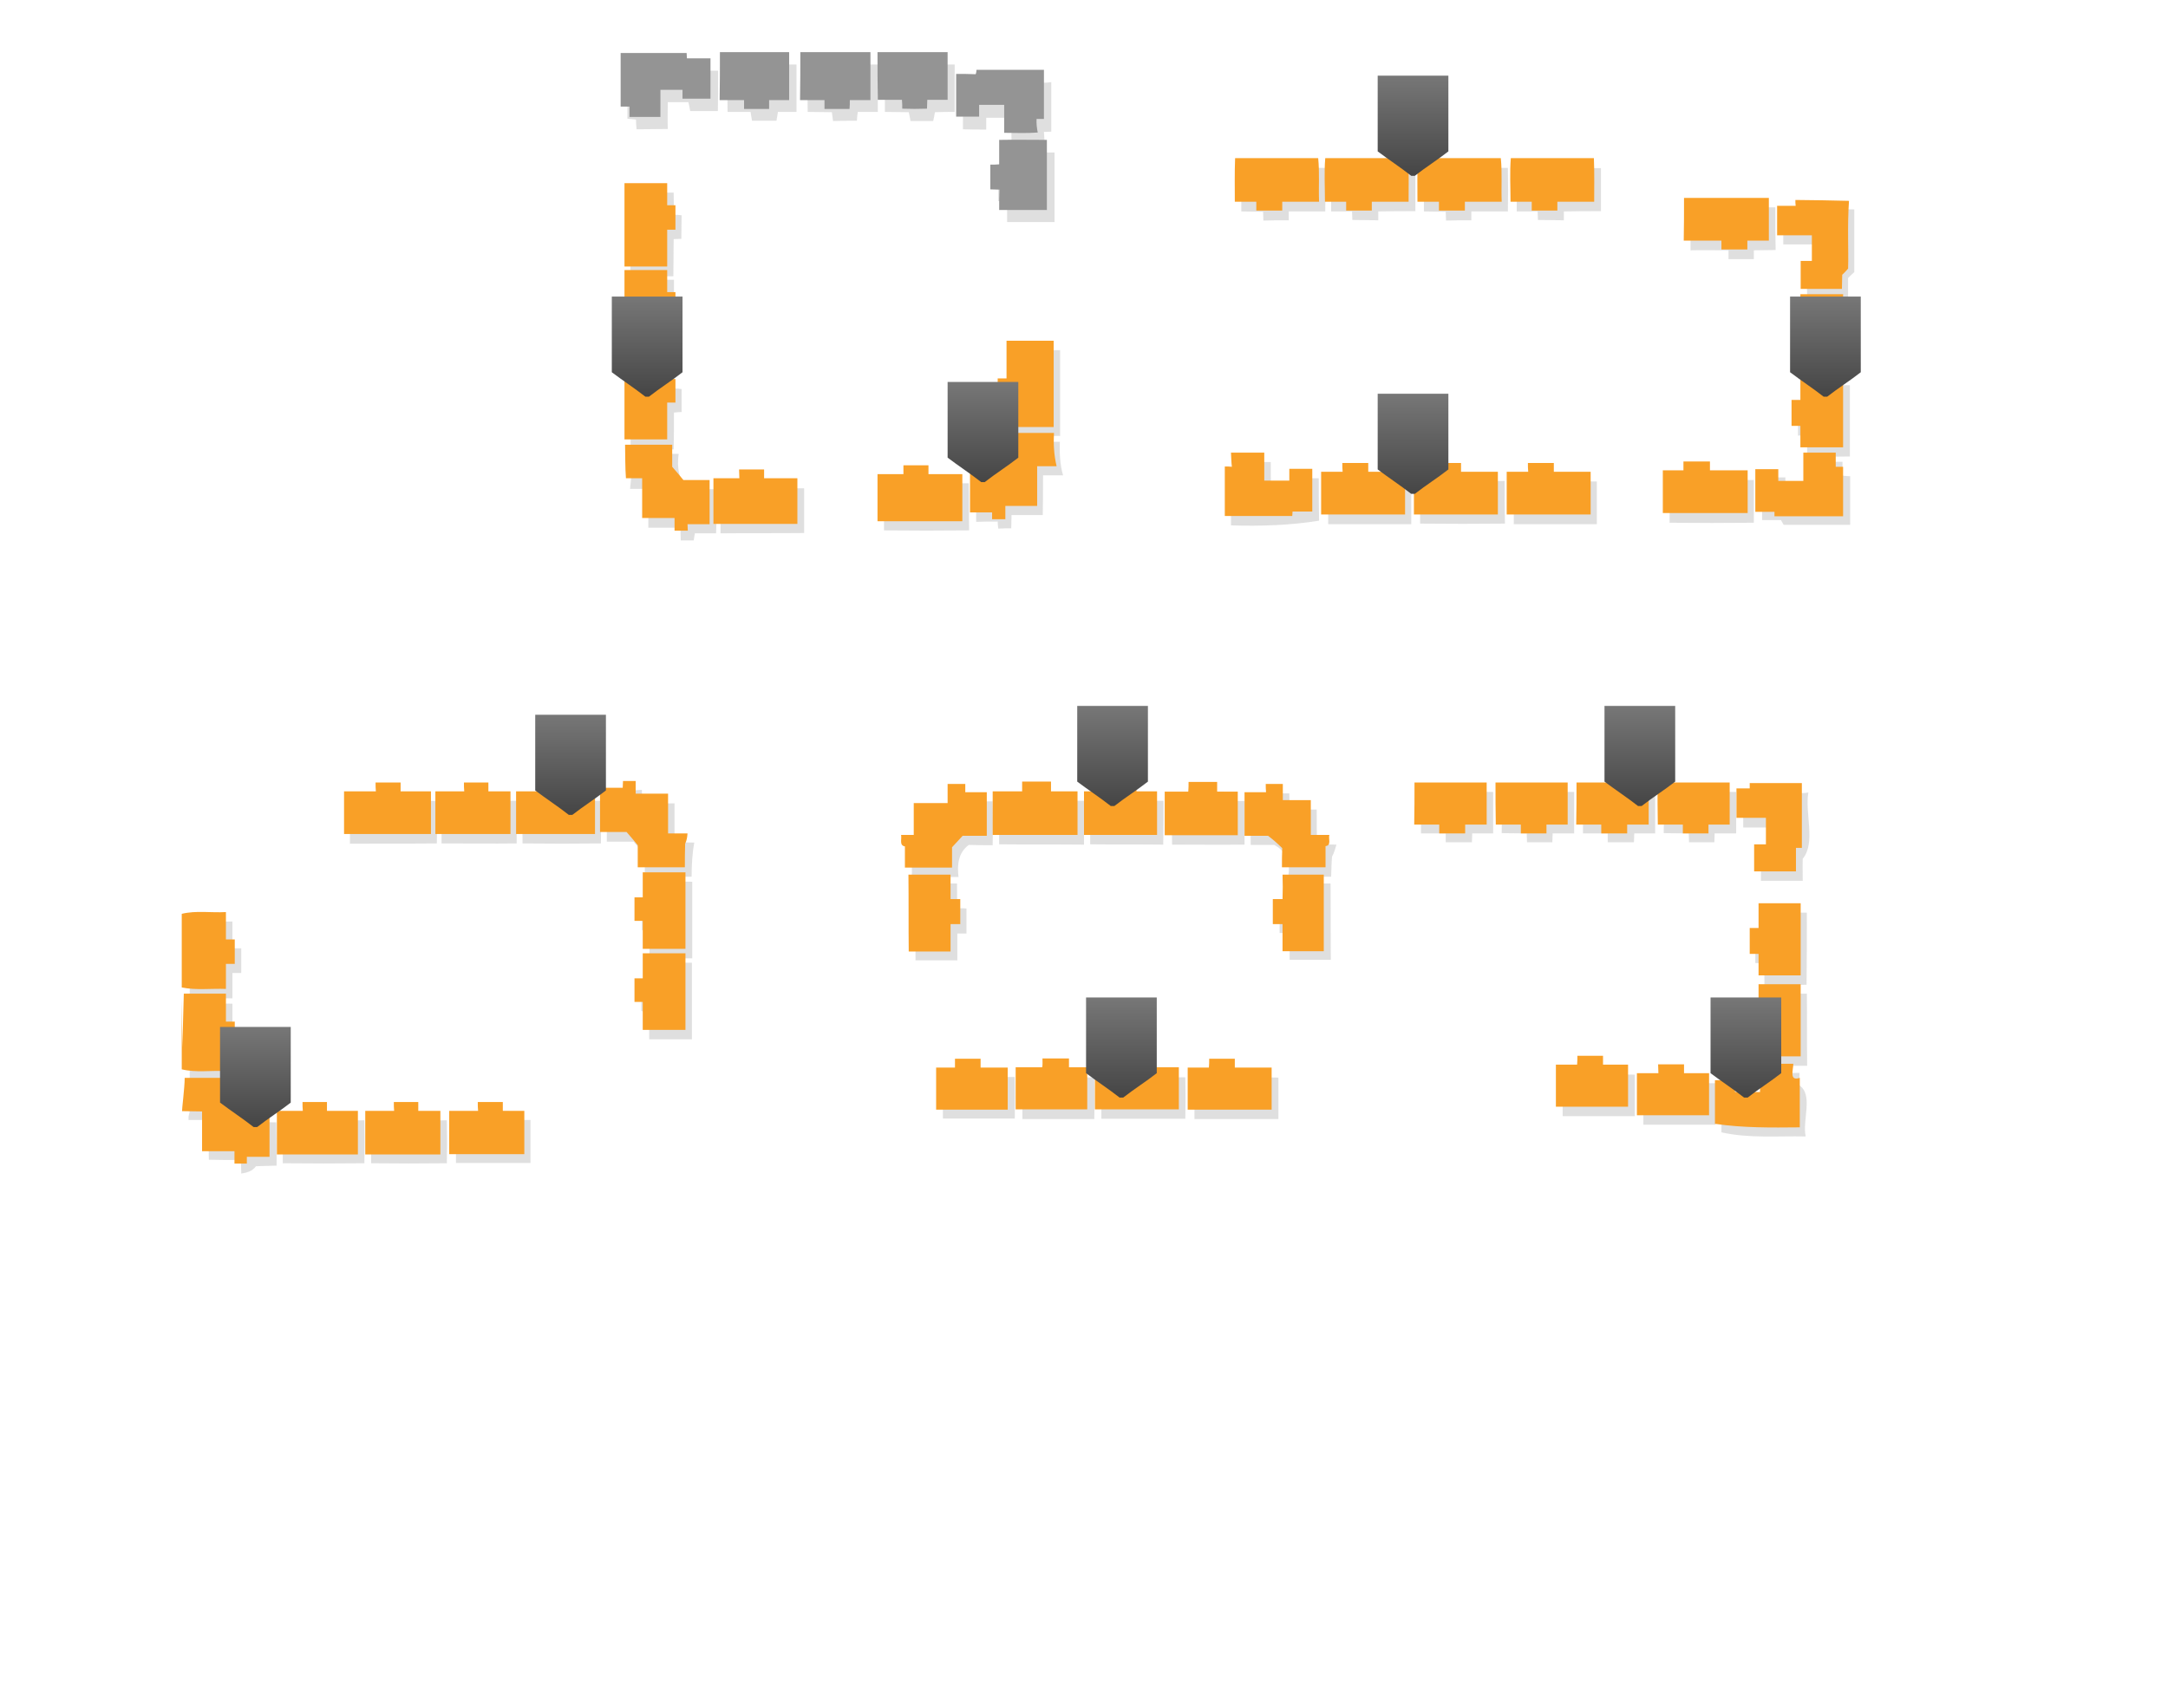 <?xml version="1.0" encoding="utf-8"?>
<!-- Generator: Adobe Illustrator 19.0.0, SVG Export Plug-In . SVG Version: 6.00 Build 0)  -->
<!DOCTYPE svg PUBLIC "-//W3C//DTD SVG 1.1//EN" "http://www.w3.org/Graphics/SVG/1.1/DTD/svg11.dtd">
<svg version="1.1" id="region" xmlns:x="http://ns.adobe.com/Extensibility/1.0/" xmlns:i="http://ns.adobe.com/AdobeIllustrator/10.0/" xmlns:graph="http://ns.adobe.com/Graphs/1.0/"
	 xmlns="http://www.w3.org/2000/svg" xmlns:xlink="http://www.w3.org/1999/xlink" x="0px" y="0px" viewBox="1037.3 -264.7 736 580"
	 style="enable-background:new 1037.3 -264.7 736 580;" xml:space="preserve">
<style type="text/css">
	.st0{opacity:0.15;}
	.st1{fill:#2B2B2B;}
	<!-- st2 цвет зданий -->
	.st2{fill:#F9A027;}
	<!-- st3 цвет неактивного здания -->
	.st3{fill:#949494;}
	.st4{fill:url(#SVGID_1_);}
	.st5{fill:url(#SVGID_2_);}
	.st6{fill:url(#SVGID_3_);}
	.st7{fill:url(#SVGID_4_);}
	.st8{fill:url(#SVGID_5_);}
	.st9{fill:url(#SVGID_6_);}
	.st10{fill:url(#SVGID_7_);}
	.st11{fill:url(#SVGID_8_);}
	.st12{fill:url(#SVGID_9_);}
	.st13{fill:url(#SVGID_10_);}
	.st14{fill:url(#SVGID_11_);}
	#house1:hover{stroke:#61c1f3; stroke-width:4px; cursor:pointer}
	#house2:hover{stroke:#61c1f3; stroke-width:4px; cursor:pointer}
	#house3:hover{stroke:#61c1f3; stroke-width:4px; cursor:pointer}
	#house4:hover{stroke:#61c1f3; stroke-width:4px; cursor:pointer}
	#house5:hover{stroke:#61c1f3; stroke-width:4px; cursor:pointer}
	#house6:hover{stroke:#61c1f3; stroke-width:4px; cursor:pointer}
	#house7:hover{stroke:#61c1f3; stroke-width:4px; cursor:pointer}
	#house8:hover{stroke:#61c1f3; stroke-width:4px; cursor:pointer}
	#house9:hover{stroke:#61c1f3; stroke-width:4px; cursor:pointer}
	#house10:hover{stroke:#61c1f3; stroke-width:4px; cursor:pointer}
	#house11:hover{stroke:#61c1f3; stroke-width:4px; cursor:pointer}
	#house12:hover{stroke:#61c1f3; stroke-width:4px; cursor:pointer}
</style>
<switch>
	<g i:extraneous="self">
		<g id="shadow" class="st0">
			<path class="st1" d="M1250.5-242.8h21.3c2.5,2.6,6.1,2,9.3,2.1c0,4.6,0,9.1-0.1,13.7c-3.1,0-6.3,0-9.4,0c-0.1-0.8-0.4-2.2-0.6-3
				c-2.3,0-4.7,0-7,0c0,3-0.1,6.1,0,9.1c-3.5,0-7.1,0.1-10.6,0.1c-0.1-0.8-0.2-2.5-0.2-3.3c-0.7-0.1-2.1-0.2-2.9-0.3
				C1250.3-230.5,1250.3-236.7,1250.5-242.8z"/>
			<path class="st1" d="M1284.2-242.8h23.5c0,5.4,0,10.8,0,16.1c-2.1,0-4.2,0-6.3,0c-0.1,0.8-0.4,2.3-0.5,3c-2.8,0-5.6,0-8.3,0
				c-0.1-0.7-0.4-2.2-0.5-3c-2.6,0-5.2,0-7.8,0C1284.2-232.1,1284.2-237.4,1284.2-242.8z"/>
			<path class="st1" d="M1311.4-242.8h23.9c0,5.4,0,10.7,0,16.1c-2.3,0-4.5,0-6.8,0c-0.1,0.8-0.3,2.3-0.3,3c-2.7,0-5.4,0-8.1,0.1
				c-0.1-1-0.3-2-0.4-3c-2.7,0-5.5-0.1-8.2-0.1C1311.4-232.1,1311.4-237.4,1311.4-242.8z"/>
			<path class="st1" d="M1337.7-242.8h23.7c0,5.4,0,10.7,0,16.1c-2.2,0-4.5,0-6.7,0.1c-0.1,0.7-0.4,2.2-0.6,3c-2.6,0-5.2,0-7.7,0
				c-0.1-0.8-0.4-2.2-0.6-3c-2.7,0-5.4-0.1-8.1-0.1C1337.7-232.1,1337.7-237.4,1337.7-242.8z"/>
			<path class="st1" d="M1370.5-235.3c6.9-3.4,16-0.5,23.7-1.5c0,5.6,0,11.2,0,16.8c-0.6,0-1.9,0.1-2.5,0.1c0.1,1.5,0.2,3,0.3,4.6
				c-3.8,0-7.5,0-11.3,0c0-3.1-0.1-6.3-0.1-9.4c-2.8,0-5.7,0-8.5,0c0,1.3,0,2.7,0,4c-2.6,0-5.3,0-7.9-0.1c0-4.8,0-9.7,0.1-14.5
				C1366.4-235.3,1368.5-235.3,1370.5-235.3z"/>
			<path class="st1" d="M1379.1-212.9c5.4-0.1,10.8-0.1,16.2,0c0,7.9,0,15.7,0,23.6c-5.4,0-10.8,0-16.1,0c0-2.3,0-4.6,0-7
				c-1,0-2-0.1-3-0.1c0-2.8,0-5.7,0-8.5c0.8,0,2.2,0,3,0C1379.1-207.5,1379.1-210.2,1379.1-212.9z"/>
			<path class="st1" d="M1458.7-207.6c9.5-0.1,19,0,28.5-0.1c0.1,4.9,0.1,9.8,0,14.8c-4.1,0-8.3,0-12.4,0c0,0.7,0,2.2,0,3
				c-2.9,0-5.7,0-8.6,0.1c0-0.7-0.1-2.2-0.1-3c-2.4,0-4.9-0.1-7.4-0.1C1458.7-197.9,1458.7-202.7,1458.7-207.6z"/>
			<path class="st1" d="M1489.3-207.7c9.5,0.1,19,0,28.5,0.1c0,4.9,0,9.8,0,14.6c-4.2,0-8.4,0-12.6,0.1c0,0.8,0,2.3,0,3
				c-2.9,0-5.8-0.1-8.8-0.1c0-0.7-0.1-2.2-0.1-2.9c-2.4,0-4.7,0-7.1,0C1489.2-197.8,1489.2-202.8,1489.3-207.7z"/>
			<path class="st1" d="M1520.7-207.6c9.5-0.1,19,0,28.5-0.1c0.1,4.9,0.1,9.8,0,14.8c-4.1,0-8.3,0-12.4,0c0,0.7,0,2.2,0,3
				c-2.9,0-5.7,0-8.6,0.1c0-0.7-0.1-2.2-0.1-3c-2.4,0-4.9-0.1-7.4-0.1C1520.7-197.9,1520.7-202.7,1520.7-207.6z"/>
			<path class="st1" d="M1552.3-207.7c9.5,0.1,19,0,28.5,0.1c0,4.9,0,9.8,0,14.6c-4.2,0-8.4,0-12.6,0.1c0,0.8,0,2.3,0,3
				c-2.9,0-5.8-0.1-8.8-0.1c0-0.7-0.1-2.2-0.1-2.9c-2.4,0-4.7,0-7.1,0C1552.2-197.8,1552.2-202.8,1552.3-207.7z"/>
			<path class="st1" d="M1251.4-199.3c4.9,0,9.8,0,14.6,0c0,2.5,0.1,5,0.1,7.5c0.7,0,2,0.1,2.6,0.2c0,2.7-0.1,5.3-0.1,8
				c-0.6,0-1.9,0.1-2.6,0.1c0,4.2-0.1,8.4-0.1,12.6c-4.9,0.1-9.8,0.1-14.6,0C1251.3-180.4,1251.4-189.9,1251.4-199.3z"/>
			<path class="st1" d="M1611.2-194.3c9.6,0,19.2,0,28.8,0c0,4.8,0,9.7,0.1,14.5c-2.5,0-4.9,0.1-7.4,0.1c0,0.7,0,2.2,0,3
				c-2.9,0-5.8,0-8.6,0c0-0.8,0-2.2,0-3c-4.3,0-8.6-0.1-12.9,0C1611.2-184.6,1611.2-189.5,1611.2-194.3z"/>
			<path class="st1" d="M1649.8-193.6c5.7-0.1,11.3,0,17,0c0,7.1,0,14.2,0,21.3c-0.7,0.6-1.4,1.3-2.1,2c0,2.3,0,4.7,0,7
				c-4.6,0.1-9.3,0.1-13.9,0c-0.1-3.2-0.1-6.3-0.1-9.5c0.9,0,2.7,0,3.6,0c0-3,0-5.9,0-8.9c-3.9,0-7.7,0-11.6,0c0-3.3,0-6.6-0.1-9.9
				C1645.1-192,1648.8-190.5,1649.8-193.6z"/>
			<path class="st1" d="M1251.3-169.7c4.9,0,9.8,0,14.8,0c0,2.5,0,4.9,0,7.3c0.7,0.1,2,0.2,2.6,0.2c0,2.6,0,5.2,0,7.7
				c-0.7,0.1-2,0.2-2.6,0.2c0,4.2,0,8.4,0,12.6c-4.9,0.2-9.8,0.2-14.7,0C1251.3-151,1251.4-160.3,1251.3-169.7z"/>
			<path class="st1" d="M1650.7-161.6c4.8,0,9.7,0,14.5,0c0.1,8.2,0.1,16.5,0,24.7c-4.8,0-9.7,0-14.5-0.1c0-2.4,0-4.8,0-7.2
				c-0.7-0.1-2.2-0.2-2.9-0.3c0-2.8,0-5.7,0-8.5c0.8,0,2.3-0.1,3-0.1C1650.7-155.9,1650.7-158.7,1650.7-161.6z"/>
			<path class="st1" d="M1381.2-145.8c5.3,0,10.7,0,16,0c0,9.7,0,19.4,0,29.1c-5.3,0.1-10.7,0.1-16,0c0-2.7,0-5.3,0-8
				c-0.7,0-2.2,0-3,0c0-2.7,0-5.5,0-8.2c0.7,0,2.2,0,3,0C1381.2-137.2,1381.2-141.5,1381.2-145.8z"/>
			<path class="st1" d="M1251.4-140.2c4.9,0,9.8,0,14.6,0c0,2.5,0.1,4.9,0.1,7.4c0.7,0,2,0.1,2.6,0.2c0,2.6,0,5.2,0,7.8
				c-0.7,0-2,0.1-2.6,0.2c0,4.2,0,8.3-0.1,12.5c-4.9,0-9.8,0-14.6,0C1251.3-121.6,1251.3-130.9,1251.4-140.2z"/>
			<path class="st1" d="M1650.8-133.9c4.8,0,9.7,0,14.5,0c0,8.1,0,16.2,0,24.2c-4.8,0.1-9.7,0.1-14.5,0.1c0-2.4,0-4.8-0.1-7.2
				c-0.8,0-2.2,0-3,0c0-2.9,0-5.8,0-8.8c0.7,0,2.2-0.1,3-0.1C1650.7-128.4,1650.7-131.2,1650.8-133.9z"/>
			<path class="st1" d="M1381.4-114.6c5.2-0.1,10.5-0.1,15.7-0.1c-0.1,3.8,0,7.7,1.1,11.4c-2.3,0-4.6,0-6.8,0c0,4.5,0,9-0.1,13.5
				c-3.5,0-7.1,0-10.6,0c0,1.5-0.1,3-0.1,4.5c-1.5,0-2.9,0-4.4,0.1c-0.1-0.6-0.2-1.8-0.2-2.4c-2.4,0-4.9,0-7.3,0.1
				c-0.1-5-0.1-10,0-15c3,0,6.1-0.1,9.1,0C1381.5-105.6,1381.8-110.2,1381.4-114.6z"/>
			<path class="st1" d="M1251.7-110.6c5.3,0,10.7,0,16,0c-0.6,4.5-0.2,9.1,3.7,12c3,0,6,0,9,0c0.2,5,0.2,10,0,15c-2.4,0-4.8,0-7.2,0
				c-0.1,0.6-0.3,1.8-0.4,2.4c-1.5,0-3,0-4.4,0c0-1.4-0.1-2.9-0.1-4.3c-3.6,0-7.3,0-10.9,0c0-4.4,0-8.8,0-13.2c-2.1,0-4.1,0-6.2,0
				C1251.7-102.8,1251.8-106.7,1251.7-110.6z"/>
			<path class="st1" d="M1457.2-107.7c3.8-0.1,7.7-0.1,11.5-0.1c0,3.2,0,6.3,0.1,9.5c2.8,0,5.6,0,8.4,0c0-1,0-3,0-4
				c2.6,0,5.2,0,7.8,0c0,4.8,0,9.6,0.1,14.4c-9.8,1.6-19.8,1.9-29.9,1.6c0-5.5,0-11,0-16.5c0.6-0.1,1.8-0.2,2.4-0.2
				C1457.5-104.6,1457.4-106.2,1457.2-107.7z"/>
			<path class="st1" d="M1651.8-107.9c3.7,0,7.3,0,11,0c0,1.6,0,3.2,0,4.7c0.6,0.1,1.9,0.2,2.6,0.2c0,5.5,0,11,0,16.5
				c-7.5,0-15,0-22.6,0c-0.2-0.4-0.7-1.2-0.9-1.6c-2.2,0-4.3,0-6.4,0c0-4.8,0-9.7,0.1-14.5c2.6,0,5.2,0,7.8,0c0,1,0,3,0,4
				c2.8,0,5.6,0,8.4,0C1651.7-101.5,1651.7-104.7,1651.8-107.9z"/>
			<path class="st1" d="M1611.1-104.8c3,0,6,0.1,9,0.1c0,0.7,0,2.2,0,3c4.2,0,8.4,0,12.6,0c0,4.8,0,9.6,0,14.5
				c-9.5,0.1-19.1,0.1-28.6,0c0-4.8,0-9.6,0-14.5c2.3,0,4.7,0,7,0C1611.1-102.6,1611.1-104.1,1611.1-104.8z"/>
			<path class="st1" d="M1346.3-103.7c2.8,0,5.6,0.1,8.5,0.1c0,0.7,0,2.2,0,3c3.8,0,7.6,0,11.4,0c0.1,5.3,0,10.7,0.1,16
				c-9.6,0.1-19.3,0.1-28.9,0c0-5.3,0-10.6,0-15.9c3,0,5.9-0.1,8.9-0.1C1346.3-101.4,1346.3-102.9,1346.3-103.7z"/>
			<path class="st1" d="M1495.3-104.3c2.9,0,5.8,0,8.7,0c0,0.8,0.1,2.2,0.1,3c4.1,0,8.2,0,12.3,0.1c0,4.8,0,9.7,0,14.5
				c-9.4,0-18.8,0-28.2,0c0-4.8,0-9.7,0-14.5c2.4,0,4.7,0,7.1,0C1495.2-102.1,1495.3-103.6,1495.3-104.3z"/>
			<path class="st1" d="M1526.9-104.3c2.8,0,5.7,0,8.5,0c0,0.8,0.1,2.3,0.1,3c4.2,0,8.4,0,12.6-0.1c0,4.8,0,9.7,0.1,14.5
				c-9.6,0.1-19.2,0.1-28.8,0c0-4.8,0-9.7,0.1-14.5c2.4,0,4.8,0,7.2,0C1526.7-102.1,1526.8-103.5,1526.9-104.3z"/>
			<path class="st1" d="M1558.3-104.3c2.9,0,5.8,0,8.7,0c0,0.8,0.1,2.2,0.1,3c4.1,0,8.2,0,12.3,0.1c0,4.8,0,9.7,0,14.5
				c-9.4,0-18.8,0-28.2,0c0-4.8,0-9.7,0-14.5c2.4,0,4.7,0,7.1,0C1558.2-102.1,1558.3-103.6,1558.3-104.3z"/>
			<path class="st1" d="M1290.4-101.9c2.9,0,5.8,0,8.7,0c0,0.7,0.1,2.2,0.1,3c3.7,0,7.4,0,11.1,0c0,5.1,0,10.2,0,15.2
				c-9.5,0.1-19,0-28.4,0.1c0-5.1,0-10.2,0-15.3c2.8,0,5.7,0,8.5,0C1290.3-99.7,1290.4-101.2,1290.4-101.9z"/>
			<path class="st1" d="M1167.1,4.2c2.7,0,5.5,0,8.2,0c0,0.7,0,2.2,0,3c3.5,0,6.9,0,10.4,0.1c0,4.8,0,9.6-0.1,14.4
				c-9.8,0.1-19.6,0-29.5,0.1c0-4.8,0-9.7,0-14.5c3.6,0,7.3,0,10.9,0C1167.1,6.4,1167.1,4.9,1167.1,4.2z"/>
			<path class="st1" d="M1197.1,4.2c2.7,0,5.4,0,8.1,0c0,0.8,0,2.3,0,3c2.5,0,5,0,7.5,0c0,4.8,0,9.6,0,14.5c-8.5,0.1-17,0-25.5,0
				c0-4.8,0-9.7,0-14.5c3.3,0,6.6,0,9.9-0.1C1197.1,6.4,1197.1,4.9,1197.1,4.2z"/>
			<path class="st1" d="M1224.3,4.2c2.9,0,5.8,0,8.8,0c0,0.8,0,2.2,0,3c2.7,0,5.5,0,8.2,0c0.1,4.8,0.1,9.7,0,14.5
				c-8.9,0.1-17.7,0.1-26.6,0c-0.1-4.8-0.1-9.6,0-14.5c3.2,0,6.4,0,9.6,0C1224.3,6.5,1224.3,5,1224.3,4.2z"/>
			<path class="st1" d="M1250.6,6c0.2-2.7,2.6-2.3,4.6-2.5c0,1.5,0.1,3,0.1,4.6c3.7,0,7.3,0,11,0c0,4.4,0,8.8,0,13.2
				c2.2,0,4.4,0.1,6.7,0.1c-0.7,3.8-0.9,7.7-0.9,11.6c-5.3,0-10.6,0-15.9,0c0-2.5,0-5,0-7.4c-1.3-1.5-2.5-3-3.8-4.5
				c-3,0-6.1,0-9.1,0c0-5,0-10,0-15C1245.7,6.1,1248.1,6.1,1250.6,6z"/>
			<path class="st1" d="M1386.4,4.1c3.3,0,6.6,0,9.9,0c0,0.8,0,2.3,0,3.1c3,0,6,0,9,0c0,5,0,9.9,0,14.9c-9.6-0.1-19.2,0-28.8-0.1
				c0-4.9,0-9.9-0.1-14.8c3.3,0,6.6,0,10,0C1386.3,6.4,1386.4,4.9,1386.4,4.1z"/>
			<path class="st1" d="M1415.4,4.1c3.3,0,6.6,0,9.9,0c0,0.8,0,2.3,0,3.1c2.3,0,4.7,0,7,0c0,5,0,9.9-0.1,14.9
				c-8.3-0.1-16.5,0-24.8-0.1c0-4.9,0-9.9-0.1-14.8c2.7,0,5.3,0,8,0C1415.3,6.4,1415.4,4.9,1415.4,4.1z"/>
			<path class="st1" d="M1443.1,4.1c3.2,0,6.4,0,9.6,0c0,0.8,0.1,2.4,0.1,3.2c2.3,0,4.7,0,7,0c0,4.9,0,9.9,0,14.8
				c-8.2,0.1-16.4,0-24.6,0c-0.1-5-0.1-9.9,0-14.9c2.7,0,5.3,0,8,0C1443.1,6.4,1443.1,4.8,1443.1,4.1z"/>
			<path class="st1" d="M1519.7,4.2c8.2,0,16.3,0,24.5,0c0,4.7,0,9.4,0,14.1c-2.4,0-4.7,0-7.1,0c0,0.7-0.1,2.2-0.1,3
				c-3,0-5.9,0-8.9,0c0-0.8,0-2.3,0-3c-2.8,0-5.6,0-8.4,0C1519.7,13.6,1519.7,8.9,1519.7,4.2z"/>
			<path class="st1" d="M1547.2,4.2c8.2,0,16.3,0,24.5,0c0,4.7,0,9.4,0,14.1c-2.4,0-4.8,0-7.3,0c0,0.7-0.1,2.2-0.1,3
				c-2.8,0-5.7,0-8.6,0c0-1-0.1-2-0.1-3c-2.8,0-5.7-0.1-8.5-0.1C1547.2,13.6,1547.2,8.9,1547.2,4.2z"/>
			<path class="st1" d="M1574.7,4.2c8.2,0,16.3,0,24.5,0c0,4.7,0,9.4,0,14.1c-2.4,0-4.7,0-7.1,0c0,0.7-0.1,2.2-0.1,3
				c-3,0-5.9,0-8.9,0c0-0.8,0-2.3,0-3c-2.8,0-5.6,0-8.4,0C1574.7,13.6,1574.7,8.9,1574.7,4.2z"/>
			<path class="st1" d="M1602.2,4.2c8.2,0,16.3,0,24.5,0c0,4.7,0,9.4,0,14.1c-2.4,0-4.8,0-7.3,0c0,0.7-0.1,2.2-0.1,3
				c-2.8,0-5.7,0-8.6,0c0-1-0.1-2-0.1-3c-2.8,0-5.7-0.1-8.5-0.1C1602.2,13.6,1602.2,8.9,1602.2,4.2z"/>
			<path class="st1" d="M1632.8,6.2c4.4-4.1,12.5-0.7,18.4-1.8c-1.2,7.2,2.6,17.1-1.9,22.5c-0.1,2.5,0,5,0,7.5c-4.7,0-9.4,0-14.2,0
				c0-3.1,0-6.1,0-9.2c1.3,0,2.7,0,4,0c0-3,0-5.9,0-8.9c-3.3,0-6.7,0-10,0c0-3.3,0-6.7,0-10C1630.3,6.2,1631.5,6.2,1632.8,6.2z"/>
			<path class="st1" d="M1361.2,4.7c2,0,3.9,0,5.9,0c0,0.7,0.1,2,0.2,2.7c2.3,0,4.7,0,7,0c0.1,5,0.1,9.9,0,14.9
				c-2.7,0-5.4,0-8.1-0.1c-3.6,2.6-4,6.8-3.5,10.9c-5.3,0-10.7,0-16,0c0.7-3.9-0.7-7.3-1.4-10.9c1.5,0,3-0.1,4.4-0.1
				c0-3.6,0-7.2,0-10.8c3.8,0,7.7,0,11.5,0C1361.2,9,1361.2,6.9,1361.2,4.7z"/>
			<path class="st1" d="M1469.3,4.7c1.9,0,3.8,0,5.7,0c0,1.8,0.1,3.7,0.1,5.5c3.1,0,6.1,0,9.2,0c0,3.9,0,7.9,0.1,11.8
				c2.2,0,4.4,0,6.6,0.1c-0.4,1.4-0.8,2.8-1.5,4.1c-0.2,2.3-0.2,4.6-0.3,6.8c-4.9,0-9.7,0-14.6,0c0.9-4.5-0.5-8.6-4.7-10.8
				c-2.7,0-5.3,0-8,0c-0.1-5-0.1-9.9,0-14.9c2.3,0,4.7,0,7.1,0C1469.2,6.7,1469.3,5.3,1469.3,4.7z"/>
			<path class="st1" d="M1257.8,34.7c4.8-0.1,9.7-0.1,14.5,0c0,8.7,0,17.4,0,26c-4.8,0-9.6,0-14.5,0c0-3.1-0.1-6.2,0-9.4
				c-0.7,0-2-0.1-2.6-0.2c0-2.6,0-5.3,0-7.9c0.7,0,2-0.1,2.6-0.1C1257.7,40.3,1257.7,37.5,1257.8,34.7z"/>
			<path class="st1" d="M1348.1,35.3c4.7,0,9.4,0,14.1,0c0,2.8,0,5.6,0.1,8.4c0.8,0,2.4,0,3.1,0.1c0,2.8,0,5.7,0,8.5
				c-0.8,0-2.3,0-3.1,0c0,3,0,6.1,0,9.1c-4.7,0-9.4,0-14.2,0C1348.1,52.7,1348,44,1348.1,35.3z"/>
			<path class="st1" d="M1475.1,35.3c4.6,0,9.3,0,13.9,0c0.1,8.6,0,17.3,0.1,25.9c-4.7,0-9.3,0-14,0c0-3,0-6.1,0-9.1
				c-0.8,0-2.6,0-3.4,0c0-2.8,0-5.6,0.1-8.4c1.1-0.1,2.2-0.1,3.3-0.1C1475.1,40.9,1475.1,38.1,1475.1,35.3z"/>
			<path class="st1" d="M1636.3,45.2c4.8-0.1,9.6-0.1,14.4,0c0,8.1,0,16.3-0.1,24.5c-4.8,0.1-9.5,0.1-14.3,0c0-2.4-0.1-4.9-0.1-7.3
				c-0.7,0-2.2-0.1-3-0.1c0-2.9,0-5.7,0.1-8.6c0.7,0,2.2,0,3,0C1636.4,50.8,1636.4,48,1636.3,45.2z"/>
			<path class="st1" d="M1101.7,48.2c4.8,0,9.7,0,14.5,0c0,3,0,6.1,0,9.1c0.8,0,2.2,0,3,0c0,2.8,0,5.6,0,8.4c-0.8,0-2.3,0-3,0
				c0,2.9,0,5.7,0,8.6c-4.8,0-9.7,0-14.5,0C1101.7,65.6,1101.7,56.9,1101.7,48.2z"/>
			<path class="st1" d="M1257.7,62.2c4.8,0,9.7,0,14.5,0c0,8.7,0,17.3,0,26c-4.8,0-9.7,0-14.5,0c0-3.1,0-6.3-0.1-9.4
				c-0.6,0-1.9-0.1-2.6-0.2c0-2.6,0-5.2,0-7.9c0.7,0,2-0.1,2.6-0.2C1257.7,67.8,1257.7,65,1257.7,62.2z"/>
			<path class="st1" d="M1636.4,72.7c4.8,0,9.5,0,14.3,0c0.1,8.2,0,16.3,0.1,24.5c-4.8,0-9.6,0-14.4,0c0-2.4,0-4.7,0-7.1
				c-0.7,0-2.2-0.1-3-0.1c0-2.9-0.1-5.8-0.1-8.8c0.8,0,2.2,0,3,0C1636.3,78.4,1636.4,75.5,1636.4,72.7z"/>
			<path class="st1" d="M1101.7,76c4.8,0,9.7,0,14.5,0.1c0,3.1,0,6.2,0,9.2c0.7,0,2.2,0,3,0c0,2.8,0,5.6,0,8.4c-0.8,0-2.3,0-3,0
				c0,2.8,0,5.7,0,8.5c-4.8,0-9.7,0-14.5,0C1101.7,93.5,1101.7,84.7,1101.7,76z"/>
			<path class="st1" d="M1575.1,97.1c2.8,0,5.7,0,8.6,0c0,1,0,2,0.1,3c2.8,0,5.7,0.1,8.5,0.1c0,4.7,0,9.4,0,14.1
				c-8.2,0-16.3,0-24.5,0c0-4.7,0-9.4,0-14.1c2.4,0,4.8,0,7.3,0C1575,99.3,1575.1,97.8,1575.1,97.1z"/>
			<path class="st1" d="M1363.7,101c0-1,0.1-2,0.1-3c2.9,0,5.7,0,8.6,0c0,0.7,0.1,2.2,0.1,3c3.1,0,6.2,0,9.3,0
				c0.1,4.7,0.1,9.4,0,14.1c-8.1,0-16.3,0-24.4,0c0-4.7,0-9.4,0-14.1C1359.5,101.1,1361.6,101,1363.7,101z"/>
			<path class="st1" d="M1393.4,98.1c3,0,6,0,9,0c0,0.7,0.1,2.2,0.1,3c2.1,0,4.2,0,6.3,0.1c0.1,4.7,0.1,9.4,0,14.1
				c-8.1,0-16.3,0-24.4,0c0-4.7,0-9.4,0-14.1c3,0,5.9,0,8.9,0C1393.3,100.3,1393.4,98.8,1393.4,98.1z"/>
			<path class="st1" d="M1418.4,98.1c3,0,5.9,0,8.9,0c0,0.8,0,2.3,0,3c4.1,0,8.3,0,12.4,0c0.1,4.7,0.1,9.4,0,14.1
				c-9.5,0-19,0-28.5,0c0-4.7,0-9.4,0-14.1c2.4,0,4.7,0,7.1,0C1418.3,100.3,1418.4,98.8,1418.4,98.1z"/>
			<path class="st1" d="M1450.1,98.1c2.8,0,5.7,0,8.6,0c0,1,0,2,0.1,3c4.2,0,8.3,0,12.5,0.1c0,4.7,0,9.4,0,14.1c-9.5,0-19,0-28.5,0
				c0-4.7,0-9.4,0-14.1c2.4,0,4.8,0,7.3,0C1450,100.3,1450.1,98.8,1450.1,98.1z"/>
			<path class="st1" d="M1602.4,100.1c3,0,5.9,0,8.9,0c0,0.8,0,2.3,0,3c2.8,0,5.6,0,8.4,0c0,4.7,0,9.4,0,14.1c-8.2,0-16.3,0-24.5,0
				c0-4.7,0-9.4,0-14.1c2.4,0,4.7,0,7.1,0C1602.3,102.3,1602.4,100.8,1602.4,100.1z"/>
			<path class="st1" d="M1637.1,99.7c3.7-0.1,7.4,0,11.1-0.1c0,1.4-0.1,2.8-0.1,4.2c4.9,3.2,1,11.9,2.2,17.4
				c-9.6-0.2-19.2,0.7-28.6-1.4c0-4.9,0-9.7,0-14.6c2.2,0,4.4,0,6.6,0c0,1.3,0,2.7,0,4c2.9,0,5.8,0,8.8,0
				C1637.1,106,1637.1,102.9,1637.1,99.7z"/>
			<path class="st1" d="M1102.4,104.3c5.3,0,10.5,0,15.8,0c0.1,2.5,0,5.1,0.1,7.6c1.2,1.4,2.3,2.8,3.4,4.3c3.1,0,6.2,0.2,9.4,0.2
				c0.1,4.9,0.1,9.8,0.1,14.7c-2.3,0.1-4.7,0.1-7,0.2c-1.2,1.7-3.1,2.2-5,2.5c0-1.5-0.1-3-0.1-4.6c-3.6,0-7.3,0-10.9-0.1
				c-0.1-4.5,0-9-0.1-13.5c-2.3,0-4.5,0-6.8,0v-1.1C1102.1,111.2,1102.4,107.8,1102.4,104.3z"/>
			<path class="st1" d="M1142.2,112.7c2.7,0,5.4,0,8.1,0.1c0,0.8,0.1,2.3,0.1,3c3.5,0,7.1,0,10.6-0.1c0.1,4.9,0.1,9.8,0,14.6
				c-9.2,0.1-18.5,0.1-27.7,0c0-4.9,0-9.8,0-14.6c2.9,0,5.9,0,8.8,0C1142.2,114.9,1142.2,113.4,1142.2,112.7z"/>
			<path class="st1" d="M1173.2,112.7c2.7,0,5.4,0,8.1,0.1c0,0.8,0.1,2.3,0.1,3c2.5,0,5.1-0.1,7.6-0.1c0.1,4.9,0.1,9.8,0,14.6
				c-8.6,0.1-17.2,0.1-25.7,0c0-4.9,0-9.8,0-14.6c3.3,0,6.5,0,9.8,0C1173.2,114.9,1173.2,113.4,1173.2,112.7z"/>
			<path class="st1" d="M1201.9,112.7c2.8,0,5.6-0.1,8.3-0.1c0,0.8,0.1,2.3,0.1,3c2.4,0,4.7,0,7.1,0c0,4.9,0,9.7,0,14.6
				c-8.4,0-16.8,0-25.3,0c0-4.9,0-9.7,0-14.6c3.2,0,6.3-0.1,9.5-0.1C1201.7,114.9,1201.8,113.5,1201.9,112.7z"/>
		</g>
		<g id="region">
			<g id="house10">
				<path class="st2" d="M1456.6-211h28.2c0.5,4.9,0.1,9.8,0.3,14.8c-4.2,0-8.3,0-12.5,0c0,0.8,0,2.3,0,3c-2.9,0-5.8,0-8.8,0
					c0-0.8,0-2.3,0-3c-2.4,0-4.9,0-7.3,0C1456.5-201.2,1456.4-206.1,1456.6-211z"/>
				<path class="st2" d="M1487.2-211h28.2c0.2,4.9,0.1,9.8,0.1,14.8c-4.2,0-8.3,0-12.5,0c0,0.8,0,2.3,0,3c-2.9,0-5.8,0-8.7,0
					c0-0.8,0-2.3,0-3c-2.4,0-4.8,0-7.2,0C1487.1-201.2,1486.8-206.1,1487.2-211z"/>
				<path class="st2" d="M1518.6-211h28.2c0.5,4.9,0.1,9.8,0.3,14.8c-4.2,0-8.3,0-12.5,0c0,0.8,0,2.3,0,3c-2.9,0-5.8,0-8.8,0
					c0-0.8,0-2.3,0-3c-2.4,0-4.9,0-7.3,0C1518.5-201.2,1518.4-206.1,1518.6-211z"/>
				<path class="st2" d="M1550.2-211h28.2c0.2,4.9,0.1,9.8,0.1,14.8c-4.2,0-8.3,0-12.5,0c0,0.8,0,2.3,0,3c-2.9,0-5.8,0-8.7,0
					c0-0.8,0-2.3,0-3c-2.4,0-4.8,0-7.2,0C1550.1-201.2,1549.8-206.1,1550.2-211z"/>
			</g>
			<g id="house11">
				<path class="st2" d="M1609-197.5c9.6,0,19.2,0,28.8,0c0,4.8,0,9.7,0,14.5c-2.4,0-4.8,0-7.3,0c0,0.8,0,2.3,0,3
					c-2.9,0-5.8,0-8.8,0c0-0.8,0-2.3,0-3c-4.3,0-8.5,0-12.8,0C1609-187.8,1609-192.7,1609-197.5z"/>
				<path class="st2" d="M1646.8-196.8c7.7,0.1,10.7,0.1,18.2,0.3l0,0c-0.6,8.9-0.1,16.9-0.3,23c-1.1,1.3-2,2.1-2,2.1l-0.1,4.8
					c-4.7,0-9.4,0-14,0c0-3.2,0-6.3,0-9.5c1.2,0,2.5,0,3.8,0c0-2.9,0-5.8,0-8.7c-3.9,0-7.8,0-11.8,0c0-3.3,0-6.7,0-10
					c2.1,0,4.2,0,6.3,0C1646.8-195.3,1646.8-196.3,1646.8-196.8z"/>
				<path class="st2" d="M1648.5-164.8c4.8,0,9.7,0,14.5,0c0,8.2,0,16.3,0,24.5c-4.8,0-9.7,0-14.5,0c0-2.4,0-4.8,0-7.3
					c-0.8,0-2.3,0-3,0c0-2.9,0-5.8,0-8.8c1,0,2,0,3,0C1648.5-159.1,1648.5-161.9,1648.5-164.8z"/>
				<path class="st2" d="M1648.5-137.3c4.8,0,9.7,0,14.5,0c0,8.2,0,16.3,0,24.5c-4.8,0-9.7,0-14.5,0c0-2.4,0-4.8,0-7.3
					c-0.8,0-2.3,0-3,0c0-2.9,0-5.8,0-8.8c0.8,0,2.3,0,3,0C1648.5-131.6,1648.5-134.4,1648.5-137.3z"/>
				<path class="st2" d="M1649.5-111c3.7,0,7.3,0,11,0c0,1.6,0,3.2,0,4.8c0.6,0,1.9,0,2.5,0c0,5.6,0,11.2,0,16.8
					c-7.8,0-15.5,0-23.3,0c0-0.4,0-1.1,0-1.5c-2.2,0-4.3,0-6.5,0c0-4.8,0-9.7,0-14.5c2.6,0,5.2,0,7.8,0c0,1.3,0,2.7,0,4
					c2.8,0,5.7,0,8.5,0C1649.5-104.7,1649.5-107.8,1649.5-111z"/>
				<path class="st2" d="M1608.8-108c3,0,6,0,9,0c0,0.8,0,2.3,0,3c4.3,0,8.5,0,12.8,0c0,4.8,0,9.7,0,14.5c-9.6,0-19.2,0-28.8,0
					c0-4.8,0-9.7,0-14.5c2.3,0,4.7,0,7,0C1608.8-105.7,1608.8-107.2,1608.8-108z"/>
			</g>
			<g id="house9">
				<path class="st2" d="M1379-149c5.3,0,10.7,0,16,0c0,9.8,0,19.5,0,29.3c-5.3,0-10.7,0-16,0c0-2.7,0-5.3,0-8c-0.8,0-2.3,0-3,0
					c0-2.8,0-5.7,0-8.5c0.8,0,2.3,0,3,0C1379-140.5,1379-144.8,1379-149z"/>
				<path class="st2" d="M1379.3-117.7c5.3,0,10.5,0,15.8,0c-0.2,3.8,0,7.5,0.9,11.3c-2.2,0-4.4,0-6.6,0c0,4.5,0,9,0,13.5
					c-3.6,0-7.2,0-10.8,0c0,1.5,0,3,0,4.5c-1.5,0-3,0-4.5,0c0-0.6,0-1.7,0-2.3c-2.5,0-5,0-7.5,0c0-5,0-10,0-15c2.9,0,5.8,0,8.7,0
					c1.3-1.5,2.6-3,4-4.5C1379.3-112.7,1379.3-115.2,1379.3-117.7z"/>
				<path class="st2" d="M1344-106.7c2.8,0,5.7,0,8.5,0c0,0.8,0,2.3,0,3c3.8,0,7.7,0,11.5,0c0,5.3,0,10.7,0,16c-9.6,0-19.2,0-28.8,0
					c0-5.3,0-10.7,0-16c2.9,0,5.8,0,8.8,0C1344-104.5,1344-106,1344-106.7z"/>
			</g>
			<g id="house12">
				<path class="st2" d="M1455.2-111c3.8,0,7.5,0,11.3,0c0,3.2,0,6.3,0,9.5c2.8,0,5.7,0,8.5,0c0-1.3,0-2.7,0-4c2.6,0,5.2,0,7.8,0
					c0,4.8,0,9.7,0,14.5c-2.2,0-4.5,0-6.7,0c0,0.4-0.1,1.1-0.1,1.5c-7.7,0-15.3,0-22.9,0c0-5.6,0-11.2,0-16.8c0.6,0,1.8,0,2.4,0.1
					C1455.3-107.8,1455.3-109.4,1455.2-111z"/>
				<path class="st2" d="M1524.5-107.5c2.9,0,5.8,0,8.8,0c0,1,0,2,0,3c4.2,0,8.3,0,12.5,0c0,4.8,0,9.7,0,14.5c-9.5,0-19,0-28.5,0
					c0-4.8,0-9.7,0-14.5c2.4,0,4.8,0,7.3,0C1524.5-105.2,1524.5-106.7,1524.5-107.5z"/>
				<path class="st2" d="M1493-107.5c2.9,0,5.8,0,8.8,0c0,1,0,2,0,3c4.2,0,8.3,0,12.5,0c0,4.8,0,9.7,0,14.5c-9.5,0-19,0-28.5,0
					c0-4.8,0-9.7,0-14.5c2.4,0,4.8,0,7.3,0C1493-105.2,1493-106.7,1493-107.5z"/>
				<path class="st2" d="M1556-107.5c2.9,0,5.8,0,8.8,0c0,1,0,2,0,3c4.2,0,8.3,0,12.5,0c0,4.8,0,9.7,0,14.5c-9.5,0-19,0-28.5,0
					c0-4.8,0-9.7,0-14.5c2.4,0,4.8,0,7.3,0C1556-105.2,1556-106.7,1556-107.5z"/>
			</g>
			<g id="house8">
				<path class="st2" d="M1249.3-202.5c4.8,0,9.7,0,14.5,0c0,2.5,0,5,0,7.5c0.7,0,2.1,0,2.8,0c0,2.8,0,5.5,0,8.3c-0.9,0-1.8,0-2.8,0
					c0,4.2,0,8.3,0,12.5c-4.8,0-9.7,0-14.5,0C1249.3-183.7,1249.3-193.1,1249.3-202.5z"/>
				<path class="st2" d="M1249.3-173c4.8,0,9.7,0,14.5,0c0,2.5,0,5,0,7.5c0.7,0,2.1,0,2.8,0c0,2.7,0,5.3,0,8c-0.7,0-2.1,0-2.8,0
					c0,4.3,0,8.5,0,12.8c-4.8,0-9.7,0-14.5,0C1249.3-154.2,1249.3-163.6,1249.3-173z"/>
				<path class="st2" d="M1249.3-143.5c4.8,0,9.7,0,14.5,0c0,2.5,0,5,0,7.5c0.7,0,2.1,0,2.8,0c0,2.7,0,5.3,0,8c-0.7,0-2.1,0-2.8,0
					c0,4.2,0,8.3,0,12.5c-4.8,0-9.7,0-14.5,0C1249.3-124.8,1249.3-134.2,1249.3-143.5z"/>
				<path class="st2" d="M1249.5-113.7c5.3,0,10.7,0,16,0c0,2.5,0,5,0,7.5c1.3,1.5,2.6,3,3.8,4.5c3,0,6,0,8.9,0c0,5,0,10,0,15
					c-2.5,0-5,0-7.5,0c0,0.6,0.1,1.7,0.1,2.2c-1.5,0-3,0-4.5,0c0-1.4,0-2.8,0-4.3c-3.7,0-7.3,0-11,0c0-4.5,0-9,0-13.5
					c-2.1,0-3.4,0-5.5,0C1249.5-106.2,1249.6-109.9,1249.5-113.7z"/>
				<path class="st2" d="M1288.2-105.3c2.8,0,5.7,0,8.5,0c0,0.8,0,2.3,0,3c3.8,0,7.5,0,11.3,0c0,5.2,0,10.3,0,15.5
					c-9.5,0-19,0-28.5,0c0-5.2,0-10.3,0-15.5c2.9,0,5.8,0,8.8,0C1288.3-103,1288.2-104.5,1288.2-105.3z"/>
			</g>
			<g id="house6">
				<path class="st2" d="M1517.5,1c8.2,0,16.3,0,24.5,0c0,4.8,0,9.5,0,14.3c-2.4,0-4.8,0-7.3,0c0,0.8,0,2.3,0,3c-2.9,0-5.9,0-8.8,0
					c0-0.8,0-2.3,0-3c-2.8,0-5.7,0-8.5,0C1517.5,10.5,1517.5,5.8,1517.5,1z"/>
				<path class="st2" d="M1545,1c8.2,0,16.3,0,24.5,0c0,4.8,0,9.5,0,14.3c-2.4,0-4.8,0-7.2,0c0,0.7,0,2.2,0,3c-2.9,0-5.8,0-8.7,0
					c0-0.8,0-2.3,0-3c-2.8,0-5.7,0-8.5,0C1545,10.5,1545,5.8,1545,1z"/>
				<path class="st2" d="M1572.5,1c8.2,0,16.3,0,24.5,0c0,4.8,0,9.5,0,14.3c-2.4,0-4.8,0-7.3,0c0,0.8,0,2.3,0,3c-2.9,0-5.9,0-8.8,0
					c0-0.8,0-2.3,0-3c-2.8,0-5.7,0-8.5,0C1572.5,10.5,1572.5,5.8,1572.5,1z"/>
				<path class="st2" d="M1600,1c8.2,0,16.3,0,24.5,0c0,4.8,0,9.5,0,14.3c-2.4,0-4.8,0-7.2,0c0,0.7,0,2.2,0,3c-2.9,0-5.8,0-8.7,0
					c0-0.8,0-2.3,0-3c-2.8,0-5.7,0-8.5,0C1600,10.5,1600,5.8,1600,1z"/>
				<path class="st2" d="M1631.3,1.2c5.9,0,11.8,0,17.7,0c0,7.3,0,14.7,0,22c-0.5,0-1.5,0-2,0c0,2.7,0,5.3,0,8c-4.8,0-9.5,0-14.2,0
					c0-3.1,0-6.2,0-9.2c1.3,0,2.7,0,4,0c0-3,0-6,0-9c-3.3,0-6.7,0-10,0c0-3.3,0-6.7,0-10c1.5,0,3,0,4.5,0
					C1631.3,2.6,1631.3,1.7,1631.3,1.2z"/>
			</g>
			<g id="house4">
				<path class="st2" d="M1359,1.5c2,0,4,0,6,0c0,0.7,0,2.1,0,2.8c2.4,0,4.8,0,7.3,0c0,4.9,0,9.8,0,14.8c-2.7,0-5.4,0-8.2,0
					c-1.2,1.3-2.4,2.6-3.6,3.9c0,2.3,0,4.6,0,6.9c-5.3,0-10.7,0-16,0c0-2.4,0-4.8,0-7.2c-2-0.3-1-2.5-1.3-3.9c1.4,0,2.9,0,4.3,0
					c0-3.6,0-7.2,0-10.8c3.8,0,7.7,0,11.5,0C1359,5.8,1359,3.7,1359,1.5z"/>
				<path class="st2" d="M1384.3,0.7c3.3,0,6.5,0,9.8,0c0,0.8,0,2.4,0,3.3c3,0,6,0,9,0c0,4.9,0,9.8,0,14.8c-9.6,0-19.2,0-28.8,0
					c0-4.9,0-9.8,0-14.8c3.3,0,6.7,0,10,0C1384.3,3.2,1384.3,1.6,1384.3,0.7z"/>
				<path class="st2" d="M1413.3,0.7c3.2,0,6.5,0,9.8,0c0,0.8,0,2.4,0,3.3c2.3,0,4.7,0,7,0c0,4.9,0,9.8,0,14.8c-8.3,0-16.5,0-24.8,0
					c0-4.9,0-9.8,0-14.8c2.7,0,5.3,0,8,0C1413.3,3.2,1413.3,1.6,1413.3,0.7z"/>
				<path class="st2" d="M1440.8,0.8c3.2,0,6.5,0,9.7,0c0,1.1,0,2.2,0,3.3c2.3,0,4.7,0,7,0c0,4.9,0,9.8,0,14.8c-8.3,0-16.5,0-24.8,0
					c0-4.9,0-9.8,0-14.8c2.7,0,5.3,0,8,0C1440.8,3.2,1440.8,1.6,1440.8,0.8z"/>
				<path class="st2" d="M1467,1.5c1.9,0,3.8,0,5.8,0c0,1.8,0,3.7,0,5.5c3.2,0,6.3,0,9.5,0c0,3.9,0,7.8,0,11.8c2.1,0,4.2,0,6.3,0
					c-0.4,1.2,0.8,3.6-1.3,3.8c0,2.4,0,4.8,0,7.2c-4.9,0-9.9,0-14.8,0c0-2.2,0-4.4,0.1-6.5c-1.5-1.5-3.1-2.9-4.8-4.2
					c-2.7,0-5.4,0-8,0c0-4.9,0-9.8,0-14.8c2.4,0,4.8,0,7.3,0C1467,3.6,1467,2.2,1467,1.5z"/>
				<path class="st2" d="M1345.7,32.3c4.8,0,9.5,0,14.3,0c0,2.8,0,5.5,0,8.3c1.1,0,2.2,0,3.3,0c0,2.8,0,5.7,0,8.5
					c-0.8,0-2.4,0-3.3,0c0,3.1,0,6.2,0,9.3c-4.8,0-9.5,0-14.2,0C1345.7,49.6,1345.8,40.9,1345.7,32.3z"/>
				<path class="st2" d="M1472.7,32.3c4.7,0,9.3,0,14,0c0,8.7,0,17.3,0,26c-4.7,0-9.3,0-14,0c0-3.1,0-6.2,0-9.2c-1.1,0-2.2,0-3.3,0
					c0-2.8,0-5.7,0-8.5c1.1,0,2.2,0,3.3,0C1472.8,37.8,1472.8,35,1472.7,32.3z"/>
			</g>
			<g id="house2">
				<path class="st2" d="M1248.8,0.5c1.4,0,2.8,0,4.3,0c0,1.4,0,2.8,0,4.3c3.7,0,7.3,0,11,0c0,4.5,0,9,0,13.5c2.2,0,4.4,0,6.6,0
					c-0.1,1.2-0.2,2.2-0.8,3.5c-0.1,2.7-0.1,5.3-0.1,8c-5.3,0-10.7,0-16,0c0-2.5,0-5,0-7.5c-1.2-1.5-2.5-3-3.8-4.5c-3,0-6,0-9,0
					c0-5,0-10,0-15c2.6,0,5.2,0,7.7,0C1248.7,2.2,1248.8,1.1,1248.8,0.5z"/>
				<path class="st2" d="M1164.8,1c2.8,0,5.7,0,8.5,0c0,0.8,0,2.3,0,3c3.4,0,6.8,0,10.3,0c0,4.8,0,9.7,0,14.5c-9.8,0-19.7,0-29.5,0
					c0-4.8,0-9.7,0-14.5c3.6,0,7.2,0,10.8,0C1164.8,3.3,1164.8,1.8,1164.8,1z"/>
				<path class="st2" d="M1194.8,1c2.8,0,5.5,0,8.3,0c0,0.8,0,2.3,0,3c2.5,0,5,0,7.5,0c0,4.8,0,9.7,0,14.5c-8.5,0-17,0-25.5,0
					c0-4.8,0-9.7,0-14.5c3.3,0,6.5,0,9.8,0C1194.8,3.3,1194.8,1.8,1194.8,1z"/>
				<path class="st2" d="M1222.3,1c2.8,0,5.7,0,8.5,0c0,0.8,0,2.3,0,3c2.8,0,5.7,0,8.5,0c0,4.8,0,9.7,0,14.5c-8.9,0-17.8,0-26.8,0
					c0-4.8,0-9.7,0-14.5c3.3,0,6.5,0,9.8,0C1222.3,3.3,1222.3,1.8,1222.3,1z"/>
				<path class="st2" d="M1255.5,31.5c4.8,0,9.7,0,14.5,0c0,8.7,0,17.3,0,26c-4.8,0-9.7,0-14.5,0c0-3.2,0-6.3,0-9.5
					c-0.7,0-2.1,0-2.8,0c0-2.7,0-5.3,0-8c0.7,0,2.1,0,2.8,0C1255.5,37.2,1255.5,34.3,1255.5,31.5z"/>
				<path class="st2" d="M1255.5,59c4.8,0,9.7,0,14.5,0c0,8.7,0,17.3,0,26c-4.8,0-9.7,0-14.5,0c0-3.2,0-6.3,0-9.5
					c-0.7,0-2.1,0-2.8,0c0-2.7,0-5.3,0-8c0.7,0,2.1,0,2.8,0C1255.5,64.7,1255.5,61.8,1255.5,59z"/>
			</g>
			<g id="house3">
				<path class="st2" d="M1361.5,97.8c0-1,0-2,0-3c2.9,0,5.8,0,8.7,0c0,0.8,0,2.3,0,3c3.1,0,6.2,0,9.2,0c0,4.8,0,9.5,0,14.3
					c-8.1,0-16.2,0-24.3,0c0-4.8,0-9.5,0-14.3C1357.3,97.8,1359.4,97.8,1361.5,97.8z"/>
				<path class="st2" d="M1391.2,94.7c3,0,6,0,9,0c0,0.8,0,2.3,0,3c2.1,0,4.2,0,6.2,0c0,4.8,0,9.5,0,14.3c-8.1,0-16.2,0-24.3,0
					c0-4.8,0-9.5,0-14.3c3,0,6,0,9,0C1391.3,97,1391.2,95.5,1391.2,94.7z"/>
				<path class="st2" d="M1416.2,94.7c2.9,0,5.8,0,8.8,0c0,0.8,0,2.3,0,3c4.2,0,8.3,0,12.5,0c0,4.8,0,9.5,0,14.3c-9.5,0-19,0-28.5,0
					c0-4.8,0-9.5,0-14.3c2.4,0,4.8,0,7.3,0C1416.3,97,1416.2,95.5,1416.2,94.7z"/>
				<path class="st2" d="M1447.8,94.8c2.9,0,5.8,0,8.7,0c0,0.8,0,2.3,0,3c4.2,0,8.3,0,12.5,0c0,4.8,0,9.5,0,14.3c-9.5,0-19,0-28.5,0
					c0-4.8,0-9.5,0-14.3c2.4,0,4.8,0,7.2,0C1447.8,97,1447.8,95.5,1447.8,94.8z"/>
			</g>
			<g id="house5">
				<path class="st2" d="M1634.3,42c4.8,0,9.5,0,14.3,0c0,8.2,0,16.3,0,24.5c-4.8,0-9.5,0-14.3,0c0-2.4,0-4.9,0-7.3
					c-0.8,0-2.3,0-3,0c0-2.9,0-5.8,0-8.8c0.8,0,2.3,0,3,0C1634.3,47.7,1634.3,44.8,1634.3,42z"/>
				<path class="st2" d="M1634.3,69.5c4.8,0,9.5,0,14.3,0c0,8.2,0,16.3,0,24.5c-4.8,0-9.5,0-14.3,0c0-2.4,0-4.8,0-7.2
					c-0.8,0-2.2,0-3,0c0-2.9,0-5.8,0-8.7c0.8,0,2.3,0,3,0C1634.3,75.2,1634.3,72.3,1634.3,69.5z"/>
				<path class="st2" d="M1572.8,93.8c2.9,0,5.8,0,8.7,0c0,0.8,0,2.3,0,3c2.8,0,5.7,0,8.5,0c0,4.8,0,9.5,0,14.3
					c-8.2,0-16.3,0-24.5,0c0-4.8,0-9.5,0-14.3c2.4,0,4.8,0,7.2,0C1572.8,96,1572.8,94.5,1572.8,93.8z"/>
				<path class="st2" d="M1634.8,96.5c3.8,0,7.5,0,11.3,0c0,2.2-1.5,6,2.2,4.8c0,5.6,0,11.2,0,16.8c-9.7,0.1-19.4,0.2-28.8-1.2
					c0-4.9,0-9.8,0-14.8c2.2,0,4.5,0,6.8,0c0,1.3,0,2.7,0,4c2.8,0,5.7,0,8.5,0C1634.8,102.8,1634.8,99.7,1634.8,96.5z"/>
				<path class="st2" d="M1600.2,96.7c2.9,0,5.8,0,8.8,0c0,0.8,0,2.3,0,3c2.8,0,5.7,0,8.5,0c0,4.8,0,9.5,0,14.3
					c-8.2,0-16.3,0-24.5,0c0-4.8,0-9.5,0-14.3c2.4,0,4.8,0,7.3,0C1600.3,99,1600.2,97.5,1600.2,96.7z"/>
			</g>
			<g id="house1">
				<path class="st2" d="M1099,45.6c4.9-1.2,10-0.3,15-0.6c0,3.1,0,6.2,0,9.3c0.8,0,2.3,0,3,0c0,2.8,0,5.5,0,8.3c-0.8,0-2.3,0-3,0
					c0,2.8,0,5.7,0,8.5c-5-0.2-10.1,0.5-15-0.5V45.6z"/>
				<path class="st2" d="M1099,74.2l0.2,16.8l0.5-18.3c4.8,0,9.5,0,14.3,0c0,3.2,0,6.3,0,9.5c0.8,0,2.3,0,3,0c0,2.8,0,5.5,0,8.3
					c-0.8,0-2.3,0-3,0c0,2.8,0,5.7,0,8.5c-5-0.3-10.1,0.6-15-0.6V74.2z"/>
				<path class="st2" d="M1100,101.3c5.3,0,10.7,0,16,0c0,2.5,0,5,0,7.5c2.4,5.2,7.8,4.9,12.8,4.5c0,4.9,0,9.8,0,14.8
					c-2.6,0-5.2,0-7.7,0c0,0.6,0,1.7,0,2.3c-1.4,0-2.8,0-4.2,0c0-1.4,0-2.8,0-4.2c-3.7,0-7.3,0-11,0c0-4.5,0-9,0-13.5
					c-2.3,0-4.5-0.1-6.8-0.1C1099,112.4,1100,104.6,1100,101.3z"/>
				<path class="st2" d="M1140,109.5c2.8,0,5.5,0,8.3,0c0,1,0,2,0,3c3.5,0,7,0,10.5,0c0,4.9,0,9.8,0,14.8c-9.2,0-18.3,0-27.5,0
					c0-4.9,0-9.8,0-14.8c2.9,0,5.8,0,8.8,0C1140,111.8,1140,110.3,1140,109.5z"/>
				<path class="st2" d="M1171,109.5c2.8,0,5.5,0,8.3,0c0,1,0,2,0,3c2.5,0,5,0,7.5,0c0,4.9,0,9.8,0,14.8c-8.5,0-17,0-25.5,0
					c0-4.9,0-9.8,0-14.8c3.3,0,6.5,0,9.8,0C1171,111.8,1171,110.3,1171,109.5z"/>
				<path class="st2" d="M1199.5,109.5c2.8,0,5.7,0,8.5,0c0,0.8,0,2.3,0,3c2.4,0,4.8,0,7.3,0c0,4.9,0,9.8,0,14.7c-8.5,0-17,0-25.5,0
					c0-4.9,0-9.8,0-14.7c3.3,0,6.5,0,9.8,0C1199.5,111.8,1199.5,110.3,1199.5,109.5z"/>
			</g>
		</g>
		<g>
			<path class="st3" d="M1281.7-247h23.5c0,5.4,0,10.8,0,16.3c-2.3,0-4.5,0-6.8,0c0,0.8,0,2.3,0,3c-2.8,0-5.7,0-8.5,0
				c0-0.8,0-2.3,0-3c-2.8,0-5.5,0-8.3,0C1281.7-236.2,1281.7-241.6,1281.7-247z"/>
			<path class="st3" d="M1309-247h23.8c0,5.4,0,10.8,0,16.3c-2.3,0-4.6,0-7,0c0,0.8,0,2.3-0.1,3c-2.8,0-5.6,0-8.5,0c0-0.8,0-2.2,0-3
				c-2.8,0-5.5,0-8.3,0C1309-236.2,1309-241.6,1309-247z"/>
			<path class="st3" d="M1335.2-247h23.8c0,5.4,0,10.8,0,16.2c-2.3,0-4.6,0-6.9,0c0,0.8-0.1,2.2-0.1,3c-2.8,0.1-5.6,0.1-8.4,0
				c0-0.7,0-2.2-0.1-3c-2.7,0-5.5,0-8.2,0C1335.2-236.2,1335.2-241.6,1335.2-247z"/>
			<path class="st3" d="M1248-246.7c7.5,0,15,0,22.4,0c0,0.4,0.1,1.3,0.1,1.8c2.7,0,5.3,0,8,0c0,4.6,0,9.2,0,13.7
				c-3.1,0-6.3,0-9.5,0c0-0.7,0-2.2,0-3c-2.5,0-5,0-7.5,0c0,3.1,0,6.1,0,9.2c-3.5,0-7,0-10.5,0c0-1.2,0-2.3,0-3.5c-0.8,0-2.2,0-3,0
				C1248-234.6,1248-240.7,1248-246.7z"/>
			<path class="st3" d="M1368.8-241c7.6,0,15.3,0,22.9,0c0,5.6,0,11.2,0,16.7c-0.6,0-1.9,0-2.5,0c-0.1,1.6,0.1,3.1,0.4,4.6
				c-3.8,0.3-7.6,0.1-11.4,0.1c0-3.2,0-6.3,0-9.5c-2.8,0-5.7,0-8.5,0c0,1.3,0,2.7,0,4c-2.6,0-5.2,0-7.8,0c0-4.8,0-9.7,0-14.5
				c2.2,0,4.4,0,6.6,0.1C1368.7-239.8,1368.8-240.6,1368.8-241z"/>
			<path class="st3" d="M1376.5-217.2c5.4-0.1,10.8,0,16.2,0v23.8c-5.4,0-10.8,0-16.2,0c0-2.3,0-4.6,0.1-6.9c-1,0-2-0.1-3.1-0.1
				c0-2.8,0-5.6,0-8.4c0.8,0,2.3,0,3-0.1C1376.5-211.8,1376.5-214.5,1376.5-217.2z"/>
		</g>
		<g>
			<g id="_x34_">
				<linearGradient id="SVGID_1_" gradientUnits="userSpaceOnUse" x1="1415" y1="9" x2="1415" y2="-25">
					<stop  offset="0" style="stop-color:#454545"/>
					<stop  offset="1" style="stop-color:#777777"/>
				</linearGradient>
				<path class="st4" d="M1403-25h24V0.7c-3.7,2.9-7.7,5.4-11.4,8.3h-1.2c-3.7-2.9-7.7-5.5-11.4-8.3V-25z"/>
			</g>
			<g id="_x31_2">
				<linearGradient id="SVGID_2_" gradientUnits="userSpaceOnUse" x1="1517" y1="-97" x2="1517" y2="-131">
					<stop  offset="0" style="stop-color:#454545"/>
					<stop  offset="1" style="stop-color:#777777"/>
				</linearGradient>
				<path class="st5" d="M1505-131h24v25.7c-3.7,2.9-7.7,5.4-11.4,8.3h-1.2c-3.7-2.9-7.7-5.5-11.4-8.3V-131z"/>
			</g>
			<g id="_x31_1">
				<linearGradient id="SVGID_3_" gradientUnits="userSpaceOnUse" x1="1657" y1="-130" x2="1657" y2="-164">
					<stop  offset="0" style="stop-color:#454545"/>
					<stop  offset="1" style="stop-color:#777777"/>
				</linearGradient>
				<path class="st6" d="M1645-164h24v25.7c-3.7,2.9-7.7,5.4-11.4,8.3h-1.2c-3.7-2.9-7.7-5.5-11.4-8.3V-164z"/>
			</g>
			<g id="_x36_">
				<linearGradient id="SVGID_4_" gradientUnits="userSpaceOnUse" x1="1594" y1="9" x2="1594" y2="-25">
					<stop  offset="0" style="stop-color:#454545"/>
					<stop  offset="1" style="stop-color:#777777"/>
				</linearGradient>
				<path class="st7" d="M1582-25h24V0.7c-3.7,2.9-7.7,5.4-11.4,8.3h-1.2c-3.7-2.9-7.7-5.5-11.4-8.3V-25z"/>
			</g>
			<g id="_x35_">
				<linearGradient id="SVGID_5_" gradientUnits="userSpaceOnUse" x1="1630" y1="108" x2="1630" y2="74">
					<stop  offset="0" style="stop-color:#454545"/>
					<stop  offset="1" style="stop-color:#777777"/>
				</linearGradient>
				<path class="st8" d="M1618,74h24v25.7c-3.7,2.9-7.7,5.4-11.4,8.3h-1.2c-3.7-2.9-7.7-5.5-11.4-8.3V74z"/>
			</g>
			<g id="_x33_">
				<linearGradient id="SVGID_6_" gradientUnits="userSpaceOnUse" x1="1418" y1="108" x2="1418" y2="74">
					<stop  offset="0" style="stop-color:#454545"/>
					<stop  offset="1" style="stop-color:#777777"/>
				</linearGradient>
				<path class="st9" d="M1406,74h24v25.7c-3.7,2.9-7.7,5.4-11.4,8.3h-1.2c-3.7-2.9-7.7-5.5-11.4-8.3V74z"/>
			</g>
			<g id="_x39_">
				<linearGradient id="SVGID_7_" gradientUnits="userSpaceOnUse" x1="1371" y1="-101" x2="1371" y2="-135">
					<stop  offset="0" style="stop-color:#454545"/>
					<stop  offset="1" style="stop-color:#777777"/>
				</linearGradient>
				<path class="st10" d="M1359-135h24v25.7c-3.7,2.9-7.7,5.4-11.4,8.3h-1.2c-3.7-2.9-7.7-5.5-11.4-8.3V-135z"/>
			</g>
			<g id="_x38_">
				<linearGradient id="SVGID_8_" gradientUnits="userSpaceOnUse" x1="1257" y1="-130" x2="1257" y2="-164">
					<stop  offset="0" style="stop-color:#454545"/>
					<stop  offset="1" style="stop-color:#777777"/>
				</linearGradient>
				<path class="st11" d="M1245-164h24v25.7c-3.7,2.9-7.7,5.4-11.4,8.3h-1.2c-3.7-2.9-7.7-5.5-11.4-8.3V-164z"/>
			</g>
			<g id="_x32_">
				<linearGradient id="SVGID_9_" gradientUnits="userSpaceOnUse" x1="1231" y1="12" x2="1231" y2="-22">
					<stop  offset="0" style="stop-color:#454545"/>
					<stop  offset="1" style="stop-color:#777777"/>
				</linearGradient>
				<path class="st12" d="M1219-22h24V3.7c-3.7,2.9-7.7,5.4-11.4,8.3h-1.2c-3.7-2.9-7.7-5.5-11.4-8.3V-22z"/>
			</g>
			<g id="_x31_">
				<linearGradient id="SVGID_10_" gradientUnits="userSpaceOnUse" x1="1124" y1="118" x2="1124" y2="84">
					<stop  offset="0" style="stop-color:#454545"/>
					<stop  offset="1" style="stop-color:#777777"/>
				</linearGradient>
				<path class="st13" d="M1112,84h24v25.7c-3.7,2.9-7.7,5.4-11.4,8.3h-1.2c-3.7-2.9-7.7-5.5-11.4-8.3V84z"/>
			</g>
			<g id="_x31_0">
				<linearGradient id="SVGID_11_" gradientUnits="userSpaceOnUse" x1="1517" y1="-205" x2="1517" y2="-239">
					<stop  offset="0" style="stop-color:#454545"/>
					<stop  offset="1" style="stop-color:#777777"/>
				</linearGradient>
				<path class="st14" d="M1505-239h24v25.7c-3.7,2.9-7.7,5.4-11.4,8.3h-1.2c-3.7-2.9-7.7-5.5-11.4-8.3V-239z"/>
			</g>
		</g>
	</g>
</switch>
</svg>
